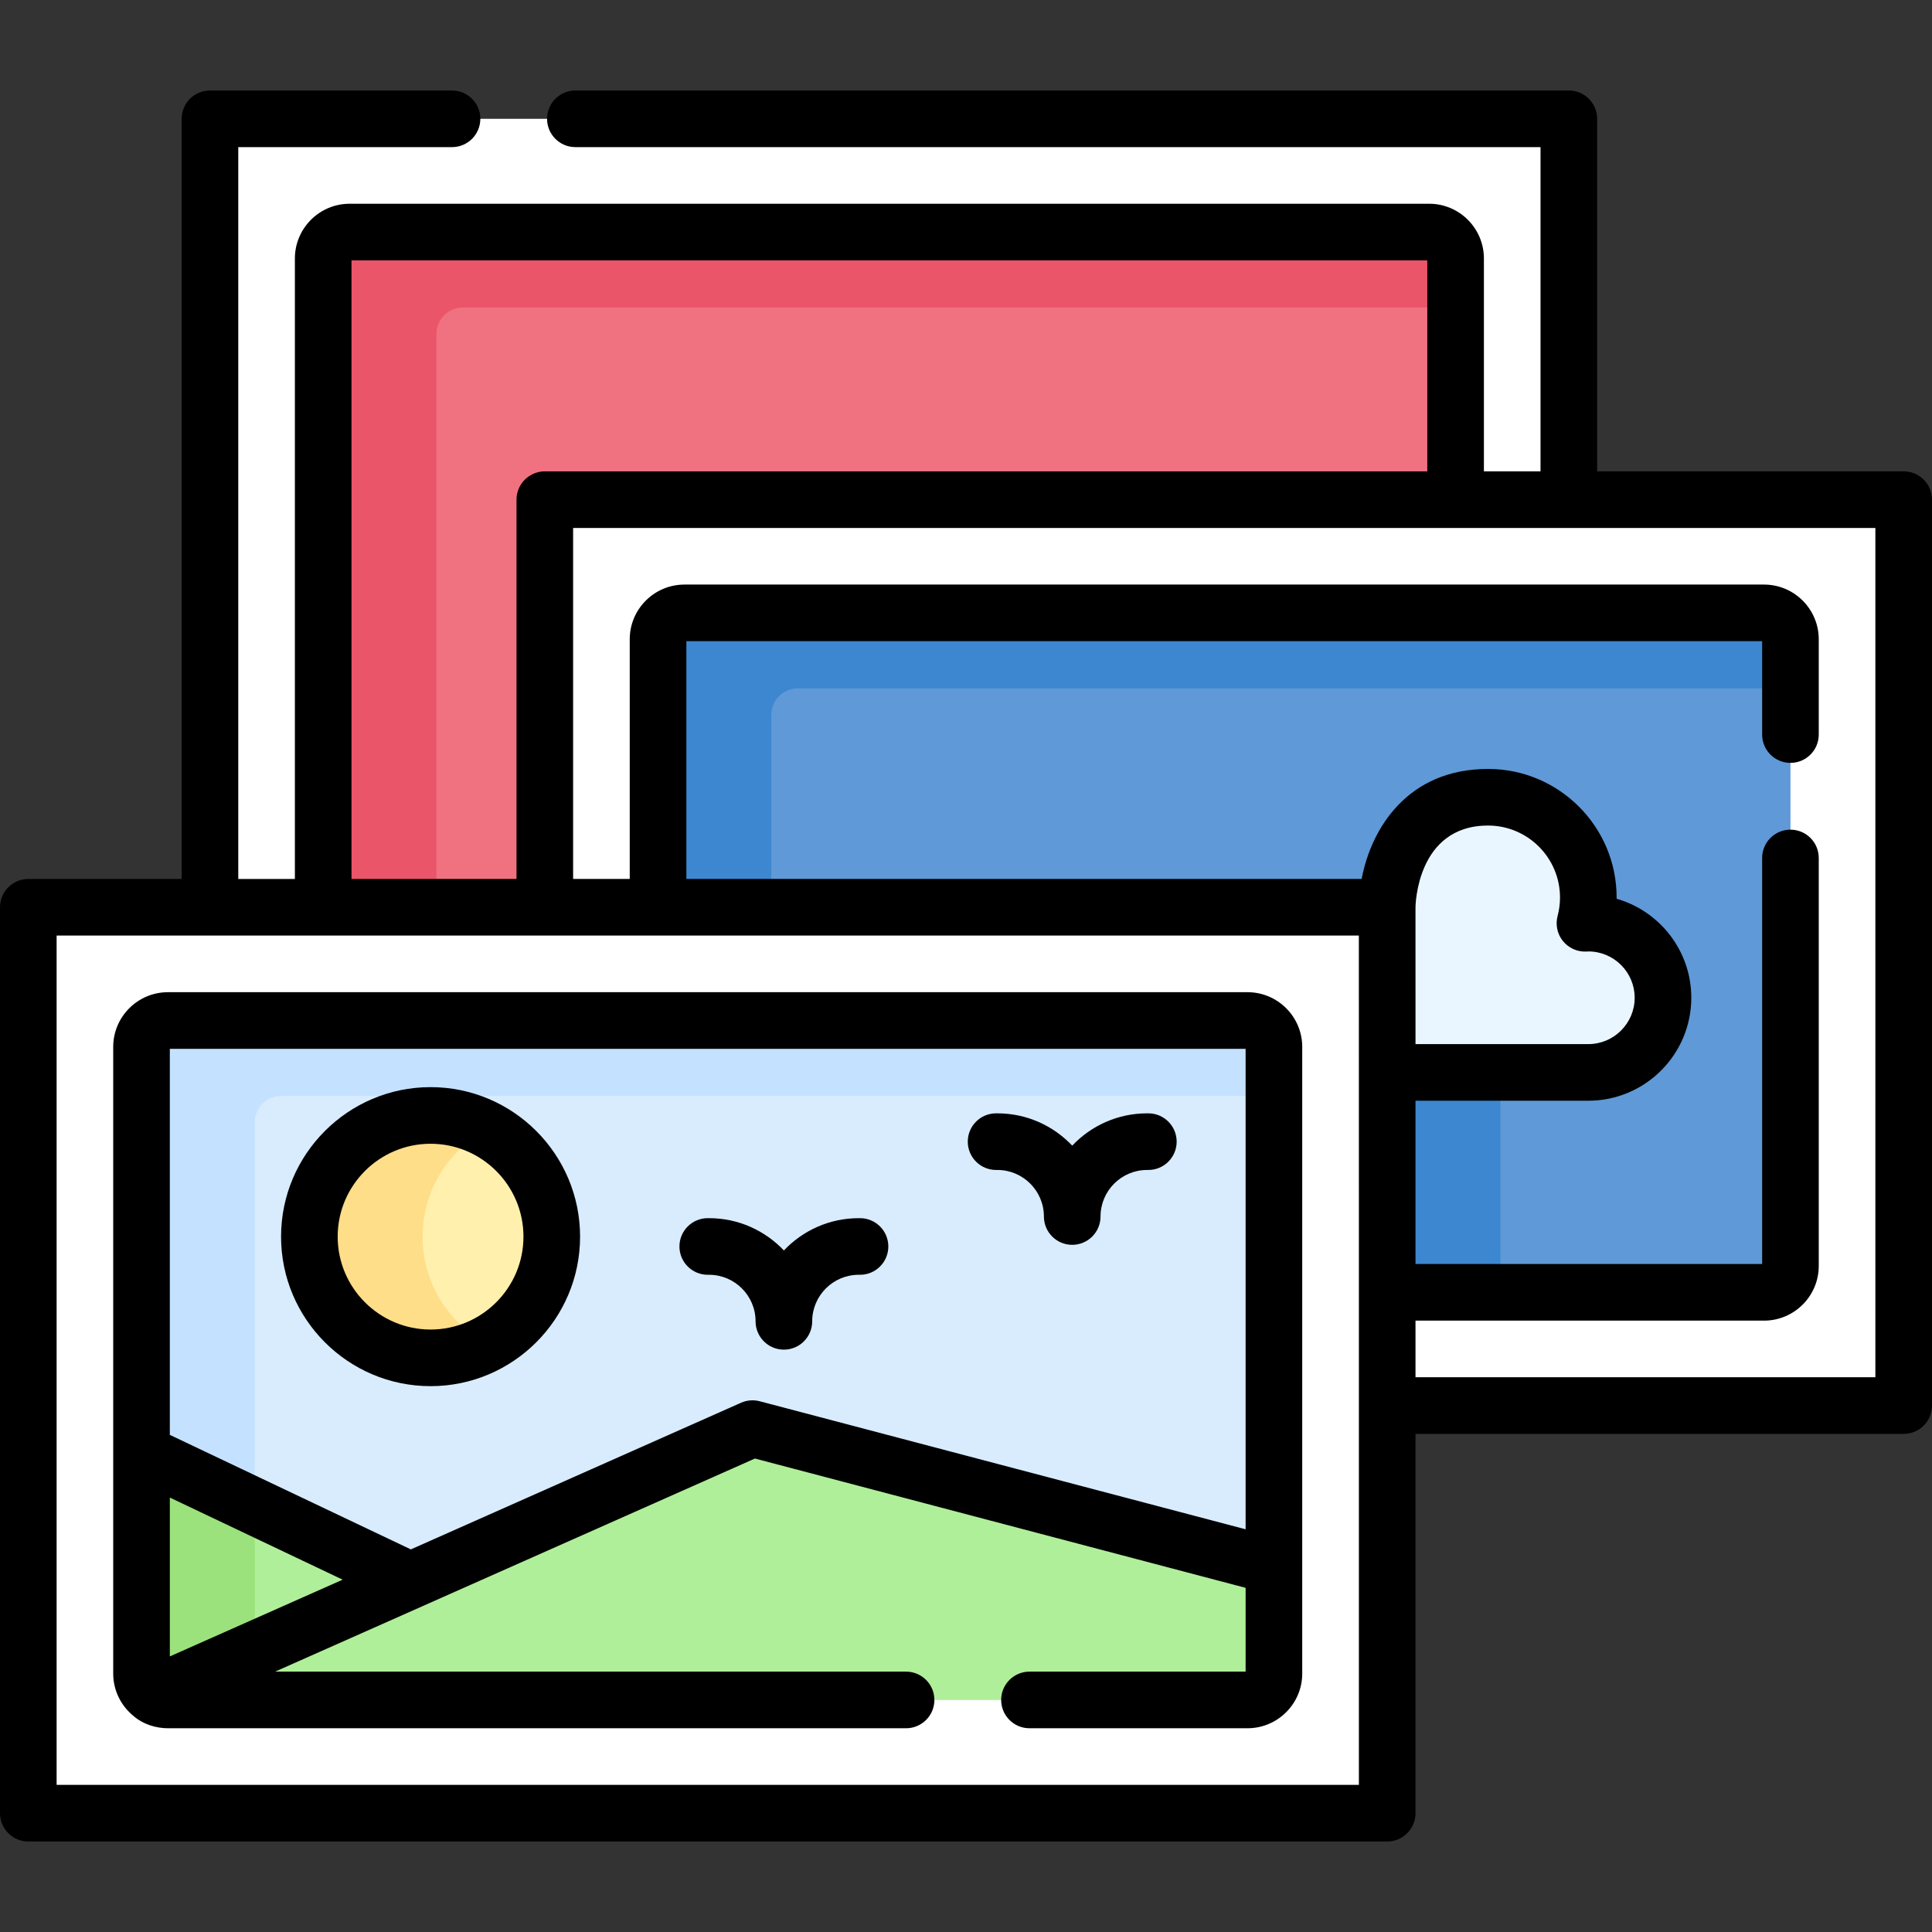 <svg id="Capa_1" enable-background="new 0 0 511.833 511.833" height="512" viewBox="0 0 511.833 511.833" width="512" xmlns="http://www.w3.org/2000/svg"><rect x="0" y="0" width="511.833" height="511.833" fill="#333333" stroke="none"/><g><g><path d="m415.626 132.367v-100.89h-359.999v208.88h88.707v-107.99z" fill="#fff"/><path d="m144.333 240.358v-107.99h360v240h-136.83v-132.012z" fill="#fff"/><path d="m467.337 342.367h-99.83l-.01-102.01h-193.16v-70.99c0-3.866 3.134-7 7-7h286c3.866 0 7 3.134 7 7v166c0 3.866-3.135 7-7 7z" fill="#5f99d7"/><path d="m367.497 260.357h30v82.01h-30z" fill="#3c87d0"/><path d="m474.332 169.367v13h-263c-3.86 0-7 3.13-7 7v50.99h-30v-70.99c0-3.87 3.14-7 7-7h286c3.87 0 7 3.13 7 7z" fill="#3c87d0"/><path d="m367.5 240.356c0-8.478 4.833-29.148 26.723-29.148 14.67 0 26.56 11.89 26.56 26.56 0 2.36-.31 4.65-.89 6.83.3-.01.59-.04.89-.04 10.93 0 19.78 8.85 19.78 19.77s-8.85 19.78-19.78 19.78h-53.28z" fill="#eaf6ff"/><path d="m385.623 132.368v-63.89c0-3.866-3.134-7-7-7h-286c-3.866 0-7 3.134-7 7v164.88c0 3.866 3.134 7 7 7h51.711v-107.991z" fill="#f07281"/><path d="m385.622 68.477v13h-263c-3.86 0-7 3.14-7 7v151.88h-23c-3.86 0-7-3.13-7-7v-164.88c0-3.86 3.14-7 7-7h286c3.87 0 7 3.14 7 7z" fill="#eb5569"/><path d="m7.5 240.356h360v240h-360z" fill="#fff" transform="matrix(-1 0 0 -1 375 720.713)"/><path d="m337.496 443.357v-166c0-3.866-3.134-7-7-7h-286c-3.866 0-7 3.134-7 7v166c0 3.866 3.134 7 7 7h286c3.866 0 7-3.134 7-7z" fill="#d8ecfe"/><path d="m337.492 277.357v13h-263c-3.86 0-7 3.13-7 7v153h-23c-3.86 0-7-3.13-7-7v-166c0-3.87 3.14-7 7-7h286c3.87 0 7 3.13 7 7z" fill="#c4e2ff"/><path d="m67.492 399.127v37.92l-27.06 12.01c-1.78-1.27-2.94-3.35-2.94-5.7v-58.47l.01-.01z" fill="#9be27d"/><path d="m272.732 450.357h57.76c3.87 0 7-3.13 7-7v-28.48l-16.13-4.25-81.32-21.43-40.68-10.72-90.63 40.25h-.01l-68.29 30.33c1.15.82 2.55 1.3 4.06 1.3h195.55z" fill="#b0ef9a"/><path d="m108.742 418.727-68.31 30.33c-1.78-1.27-2.94-3.35-2.94-5.7v-58.47l.01-.01z" fill="#b0ef9a"/><path d="m67.492 399.127v37.92l-27.06 12.01c-1.78-1.27-2.94-3.35-2.94-5.7v-58.47l.01-.01z" fill="#9be27d"/><circle cx="114.069" cy="327.617" fill="#fff0ad" r="32.109"/><path d="m129.072 356.017c-4.47 2.37-9.58 3.71-15 3.71-17.74 0-32.11-14.38-32.11-32.11s14.37-32.11 32.11-32.11c5.42 0 10.53 1.34 15 3.71-10.18 5.39-17.11 16.09-17.11 28.4s6.93 23.01 17.11 28.4z" fill="#ffde89"/></g><g><path d="m504.333 124.868h-81.211v-93.391c0-4.142-3.358-7.5-7.5-7.5h-263.19c-4.142 0-7.5 3.358-7.5 7.5s3.358 7.5 7.5 7.5h255.69v85.892h-14.999v-56.39c0-7.995-6.505-14.5-14.5-14.5h-286c-7.995 0-14.5 6.505-14.5 14.5v164.378h-15.001v-193.88h56.63c4.142 0 7.5-3.358 7.5-7.5s-3.358-7.5-7.5-7.5h-64.13c-4.142 0-7.5 3.358-7.5 7.5v201.38h-40.622c-4.142 0-7.5 3.358-7.5 7.5v240c0 4.142 3.358 7.5 7.5 7.5h360c4.142 0 7.5-3.358 7.5-7.5v-100.489h129.333c4.142 0 7.5-3.358 7.5-7.5v-240c0-4.142-3.358-7.5-7.5-7.5zm-411.21-55.89h285v55.89l-233.789-.001c-2.988 0-5.815 1.871-6.936 4.649-.362.88-.565 1.842-.565 2.852v100.488h-43.71zm-78.123 403.878v-225h40.612.01s.006 0 .01 0h36.962c.01 0 .019.001.029.001h51.711c.01 0 .019-.001.029-.001h29.959.01 185.661l.007 74.614v150.386zm399.026-223.586c1.479 1.857 3.755 2.897 6.123 2.824.187-.006.372-.017.556-.028l.079-.008c6.771 0 12.28 5.504 12.28 12.27 0 6.771-5.509 12.28-12.28 12.28h-45.781l-.003-36.252c0-.219.221-21.648 19.223-21.648 10.51 0 19.06 8.55 19.06 19.06 0 1.662-.215 3.311-.638 4.902-.61 2.294-.098 4.743 1.381 6.6zm82.807 115.598h-121.833v-15.001h92.332c7.995 0 14.5-6.505 14.5-14.5v-108.07c0-4.142-3.358-7.5-7.5-7.5s-7.5 3.358-7.5 7.5v107.57h-91.831l-.001-14.923v-28.336h45.783c15.042 0 27.28-12.238 27.28-27.28 0-12.438-8.373-22.958-19.781-26.223.001-.112.001-.225.001-.337 0-18.781-15.279-34.06-34.06-34.06-21.094 0-30.896 15.467-33.493 29.148h-178.898v-62.99h285v24.74c0 4.142 3.358 7.5 7.5 7.5s7.5-3.358 7.5-7.5v-25.24c0-7.995-6.505-14.5-14.5-14.5h-286c-7.995 0-14.5 6.505-14.5 14.5v63.49h-14.998v-92.988h344.999z"/><path d="m330.492 262.857h-286c-7.995 0-14.5 6.505-14.5 14.5v166c0 4.609 2.169 8.714 5.532 11.372 2.405 2.077 5.832 3.128 8.968 3.128h195.55c4.142 0 7.5-3.358 7.5-7.5s-3.358-7.5-7.5-7.5h-167.165l38.909-17.276c.017-.008.032-.018.048-.026l88.164-39.155 129.994 34.256v22.2h-57.26c-4.142 0-7.5 3.358-7.5 7.5s3.358 7.5 7.5 7.5h57.76c7.995 0 14.5-6.505 14.5-14.5v-28.48-137.52c0-7.994-6.505-14.499-14.5-14.499zm-285.5 175.968v-42.085l45.78 21.753zm151.326-67.203-87.475 38.849-63.851-30.339v-102.275h285v127.288l-128.719-33.92c-1.648-.436-3.396-.296-4.955.397z"/><path d="m114.068 288.008c-21.84 0-39.609 17.769-39.609 39.609s17.769 39.609 39.609 39.609c21.841 0 39.609-17.769 39.609-39.609s-17.768-39.609-39.609-39.609zm0 64.218c-13.569 0-24.609-11.04-24.609-24.609s11.04-24.609 24.609-24.609c13.57 0 24.609 11.04 24.609 24.609s-11.039 24.609-24.609 24.609z"/><path d="m263.887 309.951h.337c6.801 0 12.333 5.533 12.333 12.333 0 4.142 3.358 7.5 7.5 7.5s7.5-3.358 7.5-7.5c0-6.801 5.533-12.333 12.333-12.333h.337c4.142 0 7.5-3.358 7.5-7.5s-3.358-7.5-7.5-7.5h-.337c-7.804 0-14.848 3.292-19.833 8.555-4.985-5.262-12.03-8.555-19.833-8.555h-.337c-4.142 0-7.5 3.358-7.5 7.5s3.358 7.5 7.5 7.5z"/><path d="m207.67 357.554c4.142 0 7.5-3.358 7.5-7.5 0-6.801 5.533-12.333 12.333-12.333h.337c4.142 0 7.5-3.358 7.5-7.5s-3.358-7.5-7.5-7.5h-.337c-7.804 0-14.848 3.292-19.833 8.555-4.985-5.262-12.03-8.555-19.833-8.555h-.337c-4.142 0-7.5 3.358-7.5 7.5s3.358 7.5 7.5 7.5h.337c6.8 0 12.333 5.533 12.333 12.333 0 4.142 3.358 7.5 7.5 7.5z"/></g></g></svg>